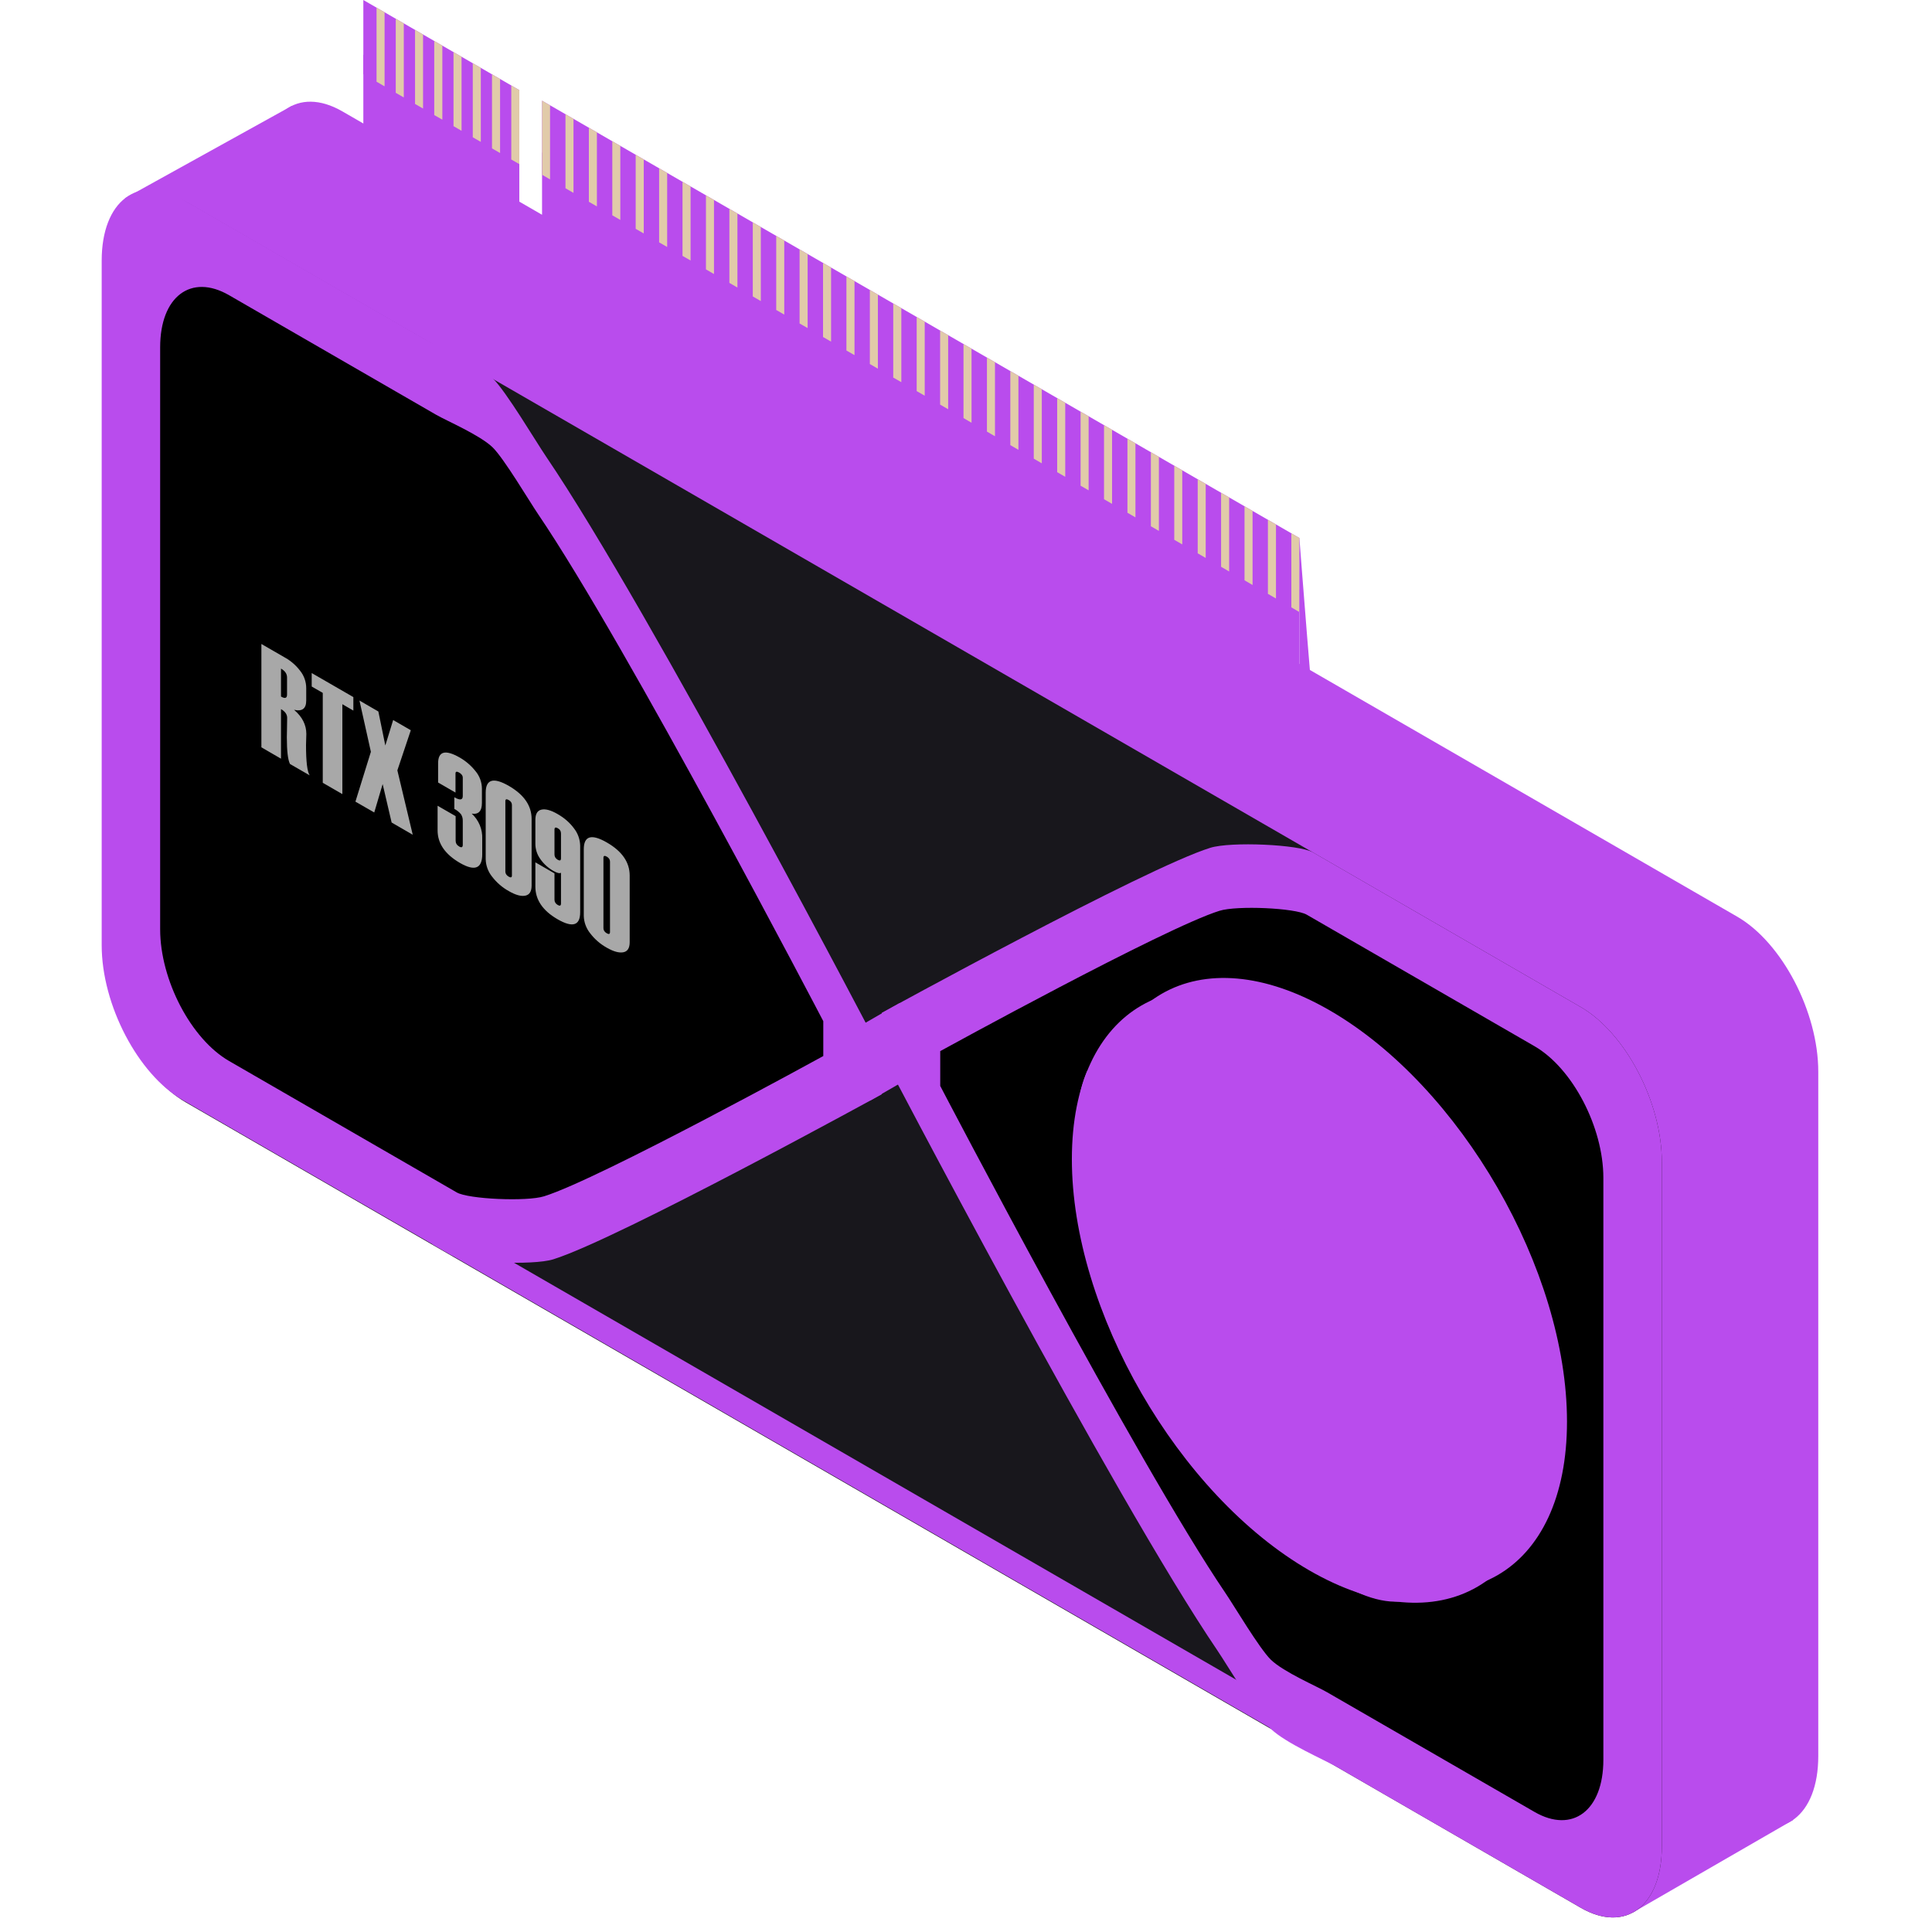 <svg width="68" height="68" viewBox="0 0 68 68" fill="none" xmlns="http://www.w3.org/2000/svg">
<path d="M63.997 37.717C63.997 35.616 62.719 33.173 61.145 32.264L12.052 3.921C10.477 3.012 9.2 3.978 9.2 6.079V30.172C9.2 32.273 10.477 34.716 12.052 35.625L61.145 63.968C62.719 64.877 63.997 63.909 63.997 61.81V37.717Z" fill="#B94CED"/>
<path d="M4.398 6.979L10.275 3.724L11.685 6.367L9.2 9.726L4.398 6.979ZM57.458 67.322L63.124 64.051L57.984 60.747L57.458 67.322Z" fill="#B94CED"/>
<path d="M58.491 40.895C58.491 38.796 57.211 36.353 55.636 35.444L6.546 7.101C4.971 6.192 3.692 7.158 3.692 9.257V33.352C3.692 35.451 4.971 37.894 6.546 38.803L55.636 67.146C57.211 68.055 58.491 67.089 58.491 64.99V40.895Z" fill="#18171C"/>
<path d="M31.035 37.073C31.035 37.073 22.896 21.483 19.221 16.071C18.868 15.552 17.812 13.77 17.342 13.316C16.81 12.804 15.438 12.217 15.014 11.972L6.431 7.017C4.857 6.107 3.579 7.074 3.579 9.175V33.268C3.579 35.369 4.857 37.812 6.431 38.721L15.86 44.162C16.341 44.442 18.75 44.549 19.473 44.324C21.76 43.611 31.035 38.515 31.035 38.515V37.073ZM28.977 35.942C28.977 35.942 22.059 22.689 18.934 18.088C18.634 17.646 17.737 16.132 17.336 15.744C16.885 15.309 15.717 14.81 15.357 14.602L8.061 10.39C6.723 9.617 5.637 10.438 5.637 12.224V32.708C5.637 34.492 6.723 36.57 8.061 37.343L16.076 41.97C16.486 42.207 18.534 42.298 19.147 42.106C21.092 41.502 28.977 37.169 28.977 37.169V35.942Z" fill="#B94CED"/>
<path d="M31.035 37.09C31.035 37.09 39.173 52.68 42.849 58.092C43.202 58.611 44.257 60.393 44.728 60.849C45.259 61.361 46.632 61.948 47.056 62.193L55.637 67.146C57.211 68.055 58.491 67.089 58.491 64.99V40.895C58.491 38.796 57.211 36.353 55.637 35.444L46.21 30C45.728 29.721 43.32 29.614 42.597 29.84C40.31 30.552 31.035 35.648 31.035 35.648V37.09ZM33.093 38.221C33.093 38.221 40.011 51.474 43.135 56.075C43.436 56.517 44.333 58.033 44.733 58.419C45.184 58.854 46.353 59.353 46.712 59.563L54.008 63.773C55.347 64.546 56.433 63.725 56.433 61.939V41.457C56.433 39.671 55.347 37.595 54.008 36.822L45.993 32.194C45.583 31.956 43.536 31.865 42.922 32.057C40.977 32.663 33.093 36.996 33.093 36.996V38.221Z" fill="#B94CED"/>
<path d="M28.977 35.942C28.977 35.942 22.059 22.689 18.934 18.088C18.634 17.646 17.737 16.132 17.337 15.744C16.886 15.309 15.717 14.81 15.357 14.602L8.062 10.39C6.723 9.617 5.637 10.438 5.637 12.224V32.708C5.637 34.492 6.723 36.57 8.062 37.343L16.077 41.97C16.486 42.206 18.534 42.298 19.148 42.106C21.093 41.502 28.977 37.169 28.977 37.169V35.942ZM33.093 38.221C33.093 38.221 40.011 51.474 43.135 56.075C43.436 56.517 44.333 58.033 44.733 58.419C45.184 58.854 46.353 59.353 46.712 59.563L54.008 63.773C55.347 64.546 56.433 63.725 56.433 61.939V41.457C56.433 39.671 55.347 37.595 54.008 36.822L45.993 32.194C45.583 31.956 43.536 31.865 42.922 32.057C40.977 32.663 33.093 36.996 33.093 36.996V38.221Z" fill="black"/>
<path d="M31.658 35.308L29.392 36.616L30.618 38.742L32.522 37.643L31.658 35.308Z" fill="#B94CED"/>
<path d="M10.9 27.29L10.207 26.89C10.132 26.744 10.096 26.43 10.096 25.947V25.942L10.1 25.727L10.107 25.267C10.107 25.144 10.035 25.04 9.89 24.958V26.703L9.2 26.303V22.666L10.053 23.158C10.251 23.272 10.423 23.425 10.562 23.607C10.702 23.781 10.778 23.997 10.778 24.221V24.657C10.778 24.94 10.637 25.049 10.35 24.983C10.637 25.228 10.782 25.511 10.782 25.833L10.771 26.225C10.771 26.808 10.814 27.162 10.9 27.29ZM10.103 24.446V23.845C10.103 23.718 10.034 23.614 9.89 23.532V24.516C10.034 24.598 10.103 24.575 10.103 24.446ZM12.437 25.01L12.05 24.786V27.95L11.36 27.551V24.387L10.971 24.163V23.689L12.437 24.535V25.01ZM14.527 29.38L13.784 28.95L13.468 27.597L13.172 28.596L12.51 28.215L13.054 26.461L12.652 24.657L13.317 25.042L13.562 26.239L13.838 25.343L14.459 25.702L13.986 27.114L14.527 29.38ZM15.402 28.36L16.037 28.726V29.589C16.037 29.678 16.078 29.746 16.163 29.795C16.245 29.843 16.288 29.823 16.288 29.734V28.891C16.291 28.809 16.27 28.728 16.225 28.658C16.16 28.581 16.081 28.517 15.991 28.471V28.061C16.188 28.174 16.288 28.161 16.288 28.018V27.374C16.288 27.3 16.245 27.241 16.163 27.193C16.075 27.143 16.032 27.154 16.032 27.227V27.896L15.42 27.542V26.867C15.42 26.438 15.676 26.372 16.191 26.669C16.397 26.788 16.578 26.944 16.732 27.136C16.879 27.31 16.961 27.53 16.962 27.758V28.258C16.962 28.549 16.843 28.674 16.603 28.637C16.725 28.749 16.822 28.887 16.886 29.04C16.95 29.193 16.98 29.359 16.973 29.524V30.065C16.973 30.571 16.712 30.673 16.193 30.375C15.665 30.069 15.402 29.687 15.402 29.227V28.36ZM17.095 30.24V27.898C17.095 27.427 17.367 27.349 17.911 27.662C18.444 27.97 18.711 28.358 18.711 28.827V31.167C18.711 31.377 18.636 31.497 18.485 31.525C18.335 31.554 18.142 31.5 17.905 31.362C17.677 31.235 17.478 31.062 17.319 30.854C17.179 30.68 17.1 30.464 17.095 30.24ZM18.018 30.811V28.333C18.018 28.259 17.981 28.202 17.905 28.159C17.827 28.113 17.787 28.127 17.787 28.198V30.679C17.787 30.75 17.827 30.809 17.905 30.856C17.981 30.899 18.018 30.884 18.018 30.811ZM18.843 30.351L19.516 30.74V31.666C19.516 31.745 19.555 31.808 19.632 31.853C19.707 31.896 19.745 31.878 19.745 31.799V30.718C19.695 30.75 19.604 30.727 19.468 30.648C19.289 30.546 19.134 30.404 19.017 30.235C18.906 30.081 18.845 29.897 18.843 29.707V28.859C18.843 28.648 18.915 28.526 19.06 28.496C19.205 28.465 19.394 28.517 19.627 28.653C19.865 28.789 20.056 28.957 20.201 29.154C20.339 29.328 20.415 29.543 20.42 29.764V32.108C20.42 32.579 20.155 32.661 19.623 32.354C19.103 32.053 18.843 31.67 18.843 31.203V30.351ZM19.745 30.208V29.335C19.745 29.297 19.735 29.259 19.715 29.227C19.695 29.194 19.666 29.168 19.632 29.151C19.555 29.106 19.516 29.124 19.516 29.202V30.076C19.516 30.154 19.555 30.217 19.632 30.262C19.707 30.305 19.745 30.287 19.745 30.208ZM20.547 32.234V29.891C20.547 29.419 20.819 29.34 21.363 29.655C21.896 29.963 22.163 30.351 22.163 30.818V33.161C22.163 33.37 22.087 33.49 21.937 33.517C21.787 33.545 21.594 33.492 21.357 33.356C21.128 33.228 20.928 33.055 20.77 32.846C20.631 32.672 20.552 32.457 20.547 32.234ZM21.47 32.805V30.326C21.47 30.253 21.433 30.196 21.357 30.151C21.279 30.106 21.239 30.12 21.239 30.192V32.67C21.239 32.744 21.279 32.803 21.357 32.849C21.433 32.892 21.47 32.876 21.47 32.805Z" fill="#A8A8A8"/>
<path d="M46.798 35.56C51.41 38.223 55.153 44.71 55.153 50.035C55.153 55.361 51.41 57.523 46.798 54.86C42.185 52.197 38.441 45.71 38.441 40.385C38.441 35.061 42.185 32.898 46.798 35.56Z" fill="#B94CED"/>
<path d="M46.082 35.974C50.694 38.636 54.439 45.122 54.439 50.447C54.439 55.773 50.694 57.934 46.082 55.272C41.471 52.609 37.726 46.124 37.726 40.798C37.726 35.473 41.471 33.311 46.082 35.974Z" fill="#B94CED"/>
<path d="M46.083 42.879C47.394 43.636 48.459 45.481 48.459 46.995C48.459 48.509 47.394 49.123 46.083 48.366C44.771 47.609 43.706 45.766 43.706 44.252C43.706 42.736 44.771 42.122 46.083 42.879Z" fill="#B94CED"/>
<path d="M46.083 43.527C47.085 44.105 47.897 45.514 47.897 46.671C47.897 47.827 47.085 48.296 46.083 47.718C45.081 47.14 44.268 45.732 44.268 44.576C44.268 43.418 45.081 42.949 46.083 43.527Z" fill="#B94CED"/>
<path d="M44.941 35.587C42.742 34.317 40.958 34.85 40.958 36.774C40.958 38.699 42.742 41.294 44.941 42.563C44.281 41.369 43.745 39.776 43.745 38.384C43.745 36.994 44.281 36.02 44.941 35.587ZM50.547 40.054C48.751 37.554 46.517 36.346 45.567 37.357C44.615 38.368 45.302 41.217 47.101 43.717C46.963 42.539 47.16 41.258 47.847 40.526C48.534 39.796 49.606 39.732 50.547 40.054Z" fill="#B94CED"/>
<path d="M54.162 47.951C53.829 45.249 52.22 42.52 50.572 41.859C48.924 41.201 47.858 42.86 48.191 45.562C48.786 45.03 49.805 44.81 50.995 45.288C52.186 45.764 53.366 46.861 54.162 47.951Z" fill="#B94CED"/>
<path d="M52.396 54.88C54.153 54.37 54.697 52.09 53.611 49.794C52.525 47.498 50.216 46.048 48.459 46.56C49.445 47.378 50.597 48.783 51.383 50.442C52.167 52.102 52.464 53.756 52.396 54.88ZM45.947 54.779C48.047 56.741 50.2 56.918 50.751 55.175C51.304 53.43 50.046 50.422 47.945 48.459C48.343 49.785 48.486 51.426 48.087 52.686C47.688 53.946 46.809 54.631 45.947 54.779Z" fill="#B94CED"/>
<path d="M40.884 49.602C42.194 52.398 44.381 54.352 45.762 53.965C47.142 53.579 47.199 50.995 45.889 48.2C45.698 49.202 45.096 50.139 44.098 50.42C43.099 50.699 41.861 50.277 40.884 49.602Z" fill="#B94CED"/>
<path d="M38.166 43.311C38.372 45.898 39.888 48.631 41.552 49.407C43.216 50.184 44.399 48.713 44.195 46.124C43.552 46.573 42.495 46.686 41.292 46.124C40.09 45.564 38.932 44.415 38.166 43.311Z" fill="#B94CED"/>
<path d="M38.271 37.681C37.461 39.51 38.055 42.307 39.596 43.923C41.136 45.537 43.047 45.363 43.858 43.532C42.963 43.398 41.738 42.768 40.625 41.602C39.575 40.474 38.773 39.138 38.271 37.681Z" fill="#B94CED"/>
<path d="M18.278 5.091L12.788 1.922V7.466L18.278 10.637V5.091Z" fill="#B94CED"/>
<path d="M18.278 3.171L12.788 0V2.607L18.278 5.776V3.171Z" fill="#B94CED"/>
<path d="M13.536 0.431L13.253 0.268V2.876L13.536 3.039V0.431ZM14.212 0.823L13.929 0.66V3.266L14.212 3.43V0.823ZM14.89 1.215L14.608 1.05V3.658L14.89 3.821V1.215ZM15.569 1.605L15.284 1.442V4.05L15.569 4.212V1.605ZM16.245 1.997L15.962 1.832V4.44L16.245 4.604V1.997ZM16.923 2.387L16.64 2.224V4.832L16.923 4.994V2.387ZM17.601 2.779L17.317 2.616V5.223L17.601 5.386V2.779ZM18.278 3.171L17.995 3.006V5.614L18.278 5.776V3.171Z" fill="#E1CBA9"/>
<path d="M19.078 7.559L17.567 6.686V10.227L19.078 11.098V7.559ZM45.734 20.756L19.078 5.365V11.098L45.734 26.488V20.756Z" fill="#B94CED"/>
<path d="M45.734 18.934L19.078 3.543V6.149L45.734 21.54V18.934Z" fill="#B94CED"/>
<path d="M19.36 3.708L19.078 3.543V6.15L19.36 6.315V3.708ZM20.185 4.184L19.903 4.019V6.626L20.185 6.789V4.184ZM21.009 4.658L20.726 4.495V7.102L21.009 7.265V4.658ZM21.833 5.134L21.551 4.971V7.578L21.833 7.741V5.134ZM22.658 5.61L22.374 5.447V8.054L22.658 8.217V5.61ZM23.482 6.086L23.199 5.923V8.53L23.482 8.693V6.086ZM24.306 6.562L24.022 6.399V9.006L24.306 9.169V6.562ZM25.13 7.038L24.847 6.875V9.481L25.13 9.645V7.038ZM25.955 7.514L25.672 7.351V9.957L25.955 10.121V7.514ZM26.778 7.99L26.495 7.825V10.433L26.778 10.597V7.99ZM27.603 8.466L27.32 8.301V10.909L27.603 11.073V8.466ZM28.426 8.942L28.143 8.777V11.385L28.426 11.547V8.942ZM29.251 9.418L28.968 9.253V11.861L29.251 12.024V9.418ZM30.076 9.892L29.791 9.729V12.337L30.076 12.499V9.892ZM30.899 10.368L30.616 10.205V12.813L30.899 12.976V10.368ZM31.724 10.844L31.439 10.681V13.289L31.724 13.451V10.844ZM32.547 11.32L32.264 11.157V13.765L32.547 13.928V11.32ZM33.372 11.796L33.089 11.633V14.241L33.372 14.403V11.796ZM34.195 12.272L33.912 12.109V14.715L34.195 14.88V12.272ZM35.02 12.748L34.737 12.585V15.191L35.02 15.355V12.748ZM35.845 13.224L35.56 13.06V15.667L35.845 15.832V13.224ZM36.668 13.7L36.385 13.536V16.143L36.668 16.308V13.7ZM37.493 14.176L37.209 14.012V16.619L37.493 16.782V14.176ZM38.316 14.652L38.033 14.488V17.095L38.316 17.258V14.652ZM39.141 15.126L38.858 14.964V17.571L39.141 17.734V15.126ZM39.964 15.602L39.682 15.44V18.047L39.964 18.21V15.602ZM40.789 16.078L40.507 15.916V18.523L40.789 18.686V16.078ZM41.612 16.554L41.33 16.392V18.999L41.612 19.162V16.554ZM42.437 17.03L42.155 16.868V19.475L42.437 19.638V17.03ZM43.262 17.506L42.978 17.344V19.949L43.262 20.114V17.506ZM44.086 17.982L43.803 17.82V20.425L44.086 20.59V17.982ZM44.91 18.458L44.626 18.294V20.901L44.91 21.066V18.458ZM45.734 18.934L45.451 18.77V21.377L45.734 21.542V18.934Z" fill="#E1CBA9"/>
<path d="M45.734 18.934C45.734 18.934 46.256 25.79 46.321 25.79C46.383 25.79 45.734 26.488 45.734 26.488" fill="#B94CED"/>
<path d="M45.734 60.406L15.225 42.79V43.796L45.734 61.411V60.406Z" fill="#B94CED"/>
<path d="M50.508 26.951L46.941 29.011L47.62 29.403L51.186 27.343L50.508 26.951ZM52.281 27.977L48.717 30.035L49.395 30.426L52.961 28.369L52.281 27.977ZM54.056 29.002L50.49 31.06L51.17 31.452L54.735 29.392L54.056 29.002ZM55.831 30.026L52.265 32.085L52.943 32.475L56.51 30.417L55.831 30.026ZM57.605 31.051L54.04 33.109L54.718 33.501L58.285 31.443L57.605 31.051ZM59.38 32.075L55.814 34.134L56.494 34.524L60.058 32.466L59.38 32.075ZM63.131 39.506L59.264 41.739V42.656L63.131 40.424V39.506ZM63.138 41.716L59.271 43.949V44.866L63.138 42.632V41.716ZM63.147 43.926L59.278 46.159V47.076L63.147 44.842V43.926ZM63.154 46.136L59.285 48.369V49.286L63.154 47.052V46.136ZM63.161 48.346L59.292 50.579V51.496L63.161 49.262V48.346ZM63.168 50.556L59.3 52.789V53.706L63.168 51.472V50.556ZM63.175 52.766L59.307 54.999V55.916L63.175 53.682V52.766ZM63.183 54.976L59.314 57.209V58.126L63.183 55.892V54.976ZM63.19 57.186L59.321 59.419V60.336L63.19 58.102V57.186ZM63.197 59.396L59.328 61.628V62.546L63.197 60.312V59.396Z" fill="#B94CED"/>
</svg>
